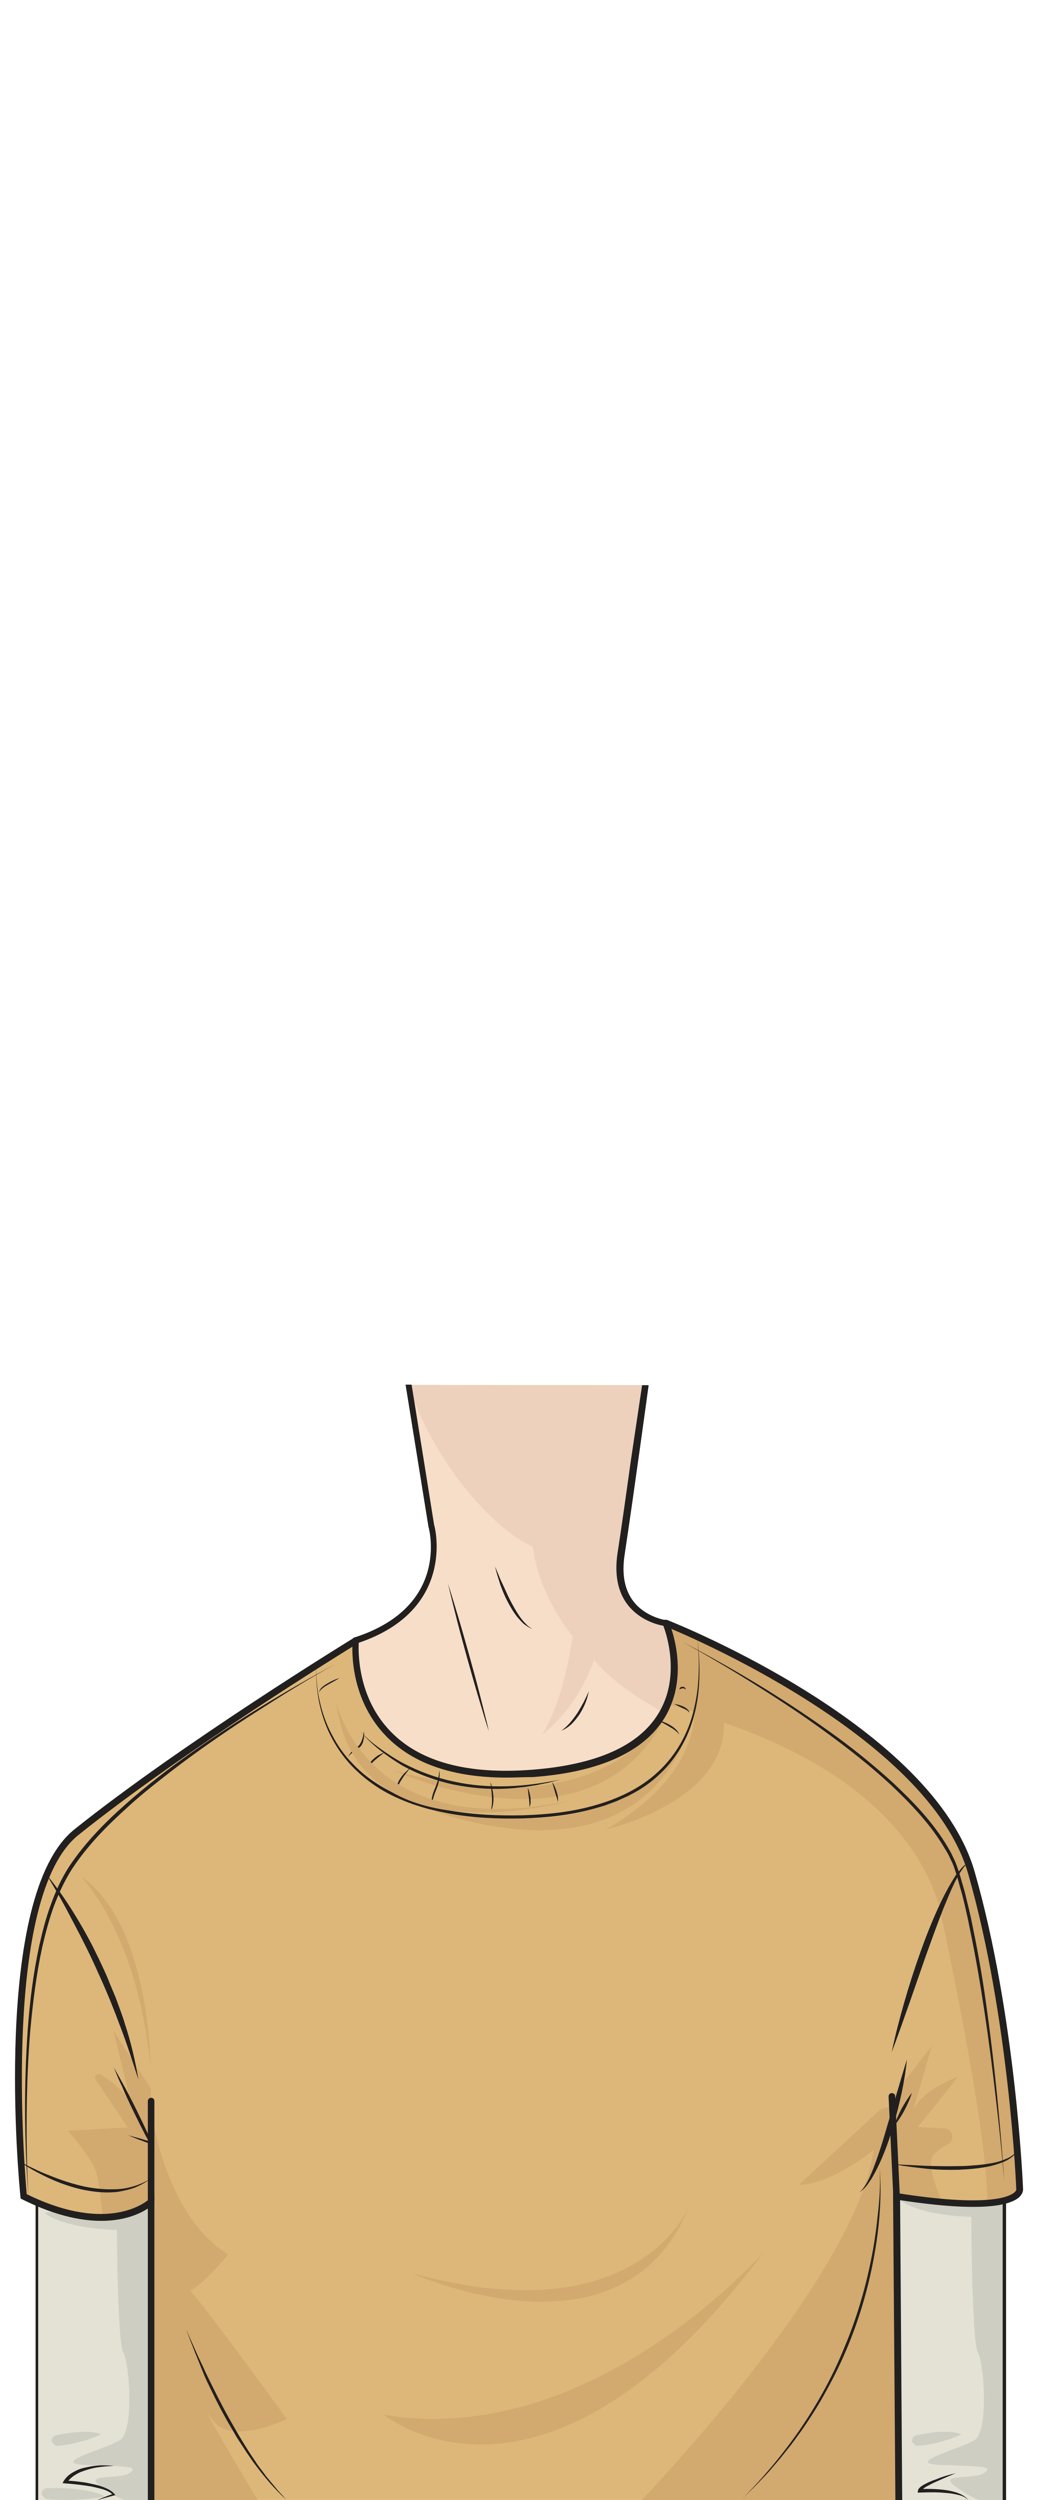 <?xml version="1.0" encoding="utf-8"?>
<!-- Generator: Adobe Illustrator 24.3.0, SVG Export Plug-In . SVG Version: 6.00 Build 0)  -->
<svg version="1.1" id="Layer_1" xmlns="http://www.w3.org/2000/svg" xmlns:xlink="http://www.w3.org/1999/xlink" x="0px" y="0px"
	 viewBox="0 0 396.7 955" style="enable-background:new 0 0 396.7 955;" xml:space="preserve">
<style type="text/css">
	.st0{fill:#E3E2D5;}
	.st1{fill:#CECEC2;}
	.st2{fill:#DDB779;}
	.st3{fill:#D2A96E;}
	.st4{fill:#221F1F;}
	.st5{fill:#F7DEC8;}
	.st6{fill:#EDD1BC;}
</style>
<g>
	<polygon class="st0" points="14.1,955 14.1,831 57.6,831 57.8,955 	"/>
</g>
<path class="st1" d="M44.6,841.6c0,0,0,52.2,2.5,56.9s4.2,30.2-1.3,33.6c-5.5,3.4-28.1,9-12.2,9.5s19.6,0.6,15.8,3.1
	s-18.2,0-10.8,5.1c7.3,5.1,9,5.1,9,5.1h9.5V840L44.6,841.6z"/>
<polygon class="st0" points="383.8,836.8 383.8,955 343.5,955 341.8,834.6 "/>
<path class="st1" d="M371.9,846.8c0,0-19.4-0.1-28.1-6.5c0,0,11.3-2.8,28.5,0C372.3,840.3,377.3,844.4,371.9,846.8z"/>
<path class="st1" d="M45.1,851.8c0,0-19.4-0.1-28.1-6.5c0,0,11.3-2.8,28.5,0C45.5,845.3,50.4,849.4,45.1,851.8z"/>
<path class="st2" d="M9,838.9c0,0-11.3-113.9,20.2-139.1c41.4-33.1,106.7-73.1,106.7-73.1l118.5-6.7c0,0,100.8,39.9,116.8,95.4
	s18.5,121,18.5,121s0.8,10.1-47.1,2.5l0.8,116H57.8V841C57.8,841,42.6,855.7,9,838.9z"/>
<path class="st3" d="M390.7,833c0,0-7.9-110.5-28-135.8c-20.1-25.3-46-51.7-107.9-76.8c0.1-0.1,7,25.8,0.2,30.5c0,0,4.1,1,10.6,3.1
	c-0.9,13.7-8.7,30.1-34,44.8c0,0,45.9-10.3,45.1-40.8c25.5,8.8,69.4,28.6,82.2,69.8c0,0,18.7,85.2,18.4,113.5
	C377.3,841.3,391.3,842.4,390.7,833z"/>
<path class="st3" d="M39.3,847.1c0,0-1-10.6-2.3-16.5s-11.1-16.7-11.1-16.7l22.9-1.3l-12.2-18.2c-0.9-1.3,0.6-2.8,1.9-2
	c4.6,2.8,10.9,7.6,12.4,14.1c2.4,10.4-7.5-30.7-7.5-30.7l14.3,22.1V841C57.8,841,46.9,847.1,39.3,847.1z"/>
<path class="st3" d="M360.2,841.4c0,0-5.5-11.8-4.2-16.7c0.5-1.9,3.2-4,6.4-5.8c2.7-1.6,1.7-5.8-1.4-5.9l-10.2-0.5l15.3-19.2
	c0,0-15.1,5.3-17.5,14s7.5-25.8,7.5-25.8L341.7,800l0.9,38.9C342.7,838.9,352.6,841.4,360.2,841.4z"/>
<path class="st3" d="M245.2,955c0,0,81.9-84.8,88.7-133.8c0,0-15.5,12.9-28.6,13.4l31.2-28.9l4.3-1.2l2.7,150.4L245.2,955z"/>
<path class="st3" d="M57.8,805.7c0,0,4.6,40.1,29.4,55.5c0,0-14.9,17.7-16,12.9s38.4,49.9,38.4,49.9s-21.4,10.7-28.7,0
	c-7.4-10.7,17.6,31,17.6,31s-40.7,0.1-40.1-0.1c0.6-0.2-0.6-147.1-0.6-147.1"/>
<path class="st1" d="M371.2,841.6c0,0,0,52.2,2.5,56.9s4.2,30.2-1.3,33.6c-5.5,3.4-28.1,9-12.2,9.5s19.6,0.6,15.8,3.1
	s-18.2,0-10.8,5.1c7.3,5.1,9,5.1,9,5.1h9.5V840.1L371.2,841.6z"/>
<g>
	<path class="st4" d="M342.2,955l-0.9-117.5l1.5,0.2c33.5,5.3,42.4,1.7,44.7-0.1c0.9-0.7,0.9-1.2,0.9-1.2c0-0.6-2.7-66-18.4-120.7
		c-15.2-52.9-110.1-92.2-115.8-94.5L136.3,628c-4.6,2.8-66.8,41.2-106.3,72.9C0.6,724.3,9.4,828.5,10.2,838.1
		c31.9,15.7,46.5,2.2,46.7,2l2.1-2v3V955h-2.5V843.6c-5.3,3.5-20.7,10.1-48-3.5l-0.6-0.3L7.8,839c-0.5-4.7-11-114.8,20.6-140.2
		c41-32.8,106.2-72.8,106.9-73.2l0.3-0.2h0.3l118.8-6.7l0.3,0.1c4.1,1.6,101.6,40.8,117.5,96.2c15.8,55,18.5,120.7,18.5,121.3
		c0,0.2,0,1.5-1.4,2.9c-3.5,3.2-14.2,6-45.6,1.2l0.8,114.6L342.2,955z"/>
</g>
<path class="st5" d="M156.1,529l8.7,53.8c0,0,9,31.7-28.9,44c0,0-5.9,56.3,67.5,50.7s51-57.4,51-57.4s-20.8-2.2-17.1-26.3
	s9.2-64.7,9.2-64.7L156.1,529z"/>
<g>
	<path class="st4" d="M171.2,604.9c1.5,4.6,2.9,9.3,4.3,14c1.4,4.7,2.7,9.4,4,14c1.3,4.7,2.6,9.4,3.8,14.1l1.8,7.1
		c0.6,2.4,1.2,4.7,1.7,7.1c-0.8-2.3-1.5-4.6-2.2-7l-2.1-7c-1.4-4.7-2.7-9.4-4-14c-1.3-4.7-2.6-9.4-3.8-14.1
		C173.5,614.3,172.3,609.6,171.2,604.9z"/>
</g>
<g>
	<path class="st4" d="M225,646c-0.5,3.1-1.8,6.1-3.5,8.8c-0.9,1.3-1.9,2.6-3,3.7c-1.2,1.1-2.5,2-4,2.6c1.3-0.9,2.4-2,3.4-3.1
		c1-1.2,1.9-2.4,2.8-3.7c0.8-1.3,1.6-2.7,2.3-4C223.7,648.9,224.4,647.5,225,646z"/>
</g>
<g>
	<path class="st4" d="M189.2,598.4c0.5,1.1,0.9,2.2,1.4,3.3c0.4,1.1,0.9,2.2,1.4,3.2c1,2.1,1.9,4.3,3,6.4c1.1,2.1,2.2,4.1,3.5,6
		c0.7,1,1.4,1.9,2.2,2.7c0.8,0.9,1.7,1.6,2.7,2.2c-1.1-0.4-2.1-1.1-3.1-1.8c-0.9-0.8-1.7-1.7-2.5-2.6c-1.5-1.9-2.7-3.9-3.8-6
		s-2-4.3-2.8-6.5C190.5,603,189.7,600.7,189.2,598.4z"/>
</g>
<path class="st4" d="M6.8,825.2c2,1.1,4,2.2,6,3.1c2,1,4.1,1.9,6.2,2.7c4.2,1.7,8.4,3.1,12.8,4.1c2.2,0.5,4.4,0.8,6.6,1
	c2.2,0.2,4.4,0.2,6.7,0.1c4.4-0.3,8.8-1.7,12.6-4.1c-1.8,1.4-3.8,2.5-5.9,3.4c-2.1,0.8-4.4,1.3-6.6,1.7c-4.6,0.6-9.2,0.1-13.6-0.8
	c-4.5-1-8.8-2.5-12.9-4.4C14.4,830,10.4,827.8,6.8,825.2z"/>
<path class="st4" d="M17.6,715.8c4.6,5.6,8.7,11.6,12.4,17.9c1.9,3.1,3.6,6.3,5.3,9.5c1.6,3.2,3.2,6.5,4.7,9.8l1.1,2.5l1,2.5
	c0.7,1.7,1.4,3.3,2.1,5c1.2,3.4,2.6,6.8,3.6,10.3c2.3,6.9,3.9,14,5.1,21.1c-2.2-6.9-4.4-13.7-7-20.5c-2.5-6.7-5.2-13.4-8.2-19.9
	c-2.9-6.6-6.1-13-9.5-19.4C24.9,728.2,21.4,721.9,17.6,715.8z"/>
<path class="st3" d="M262.6,662.6c0,0-19.6,49.5-105.8,25.6C156.8,688.3,237.6,725.2,262.6,662.6z"/>
<path class="st3" d="M263.4,842.7c0,0-19.6,49.5-105.8,25.6C157.6,868.4,238.4,905.3,263.4,842.7z"/>
<path class="st3" d="M256.4,650.7c0,0-19.6,49.5-105.8,25.6C150.5,676.4,231.3,713.3,256.4,650.7z"/>
<path class="st4" d="M43.5,789.7c1.3,2.3,2.6,4.7,3.9,7c1.3,2.4,2.5,4.7,3.7,7.1c2.4,4.8,4.7,9.6,6.9,14.5l0.4,1l-1-0.4
	c-1.4-0.5-2.8-1.1-4.3-1.6c-1.4-0.6-2.8-1.1-4.2-1.7c1.5,0.4,2.9,0.8,4.4,1.2s2.9,0.9,4.4,1.3l-0.5,0.6c-2.5-4.7-4.9-9.5-7.2-14.3
	c-1.1-2.4-2.3-4.8-3.3-7.3C45.5,794.7,44.5,792.2,43.5,789.7z"/>
<path class="st4" d="M128.4,635.5c-9.4,5.2-18.6,10.8-27.6,16.6c-9.1,5.7-18,11.7-26.7,18c-4.3,3.1-8.6,6.4-12.8,9.7
	s-8.4,6.7-12.3,10.3c-4,3.6-7.9,7.3-11.5,11.2s-7,8.1-9.9,12.5c-2.9,4.5-5.1,9.3-7,14.3c-1.8,5-3.2,10.2-4.4,15.4
	c-2.3,10.5-3.6,21.1-4.6,31.8c-0.9,10.7-1.3,21.4-1.4,32.2c-0.1,10.7,0.1,21.5,0.7,32.2c-1.6-21.4-1.8-43-0.3-64.5
	c0.8-10.7,2.1-21.4,4.4-32c1.2-5.3,2.5-10.5,4.4-15.6c1.8-5.1,4.1-10.1,7-14.6c3-4.5,6.4-8.7,10.1-12.7s7.6-7.7,11.6-11.2
	c4-3.6,8.2-7,12.4-10.3s8.6-6.5,13-9.6C91,656.9,109.4,645.7,128.4,635.5z"/>
<path class="st4" d="M260.7,627.1c19.1,10,37.7,21.1,55.3,33.6c8.8,6.2,17.3,13,25.3,20.3c7.9,7.4,15.5,15.3,21,24.7
	c0.7,1.2,1.4,2.4,1.9,3.6c0.6,1.2,1.2,2.5,1.6,3.8c1,2.6,1.6,5.2,2.4,7.8s1.3,5.2,2,7.9l0.9,3.9l0.8,4c2.2,10.6,4,21.2,5.4,31.9
	c1.5,10.7,2.7,21.4,3.8,32.2c1,10.7,2,21.5,2.7,32.3c-0.9-10.8-2-21.5-3.3-32.2c-1.2-10.7-2.6-21.4-4.2-32.1
	c-1.6-10.7-3.4-21.3-5.6-31.8l-0.8-4l-0.9-4c-0.6-2.6-1.2-5.2-2-7.8c-0.7-2.6-1.4-5.2-2.3-7.7c-0.4-1.3-1-2.5-1.6-3.7
	c-0.5-1.2-1.2-2.4-1.9-3.5c-5.4-9.3-12.9-17.1-20.7-24.5c-7.9-7.3-16.4-14-25.1-20.3c-8.7-6.4-17.7-12.3-26.8-18
	S270.2,632.3,260.7,627.1z"/>
<path class="st4" d="M341.8,826.7c2,0.1,4.1,0.2,6.1,0.3s4.1,0.2,6.1,0.3c4.1,0.1,8.1,0.2,12.2,0.1c2,0,4-0.1,6.1-0.3
	c2-0.1,4-0.4,6-0.7s3.9-0.8,5.8-1.6c1.9-0.7,3.6-1.8,4.8-3.5c-0.9,1.9-2.7,3.2-4.5,4.1c-1.9,0.9-3.9,1.5-5.9,2
	c-4,0.9-8.1,1.2-12.2,1.4c-4.1,0.1-8.2,0-12.2-0.4C349.9,827.9,345.8,827.5,341.8,826.7z"/>
<path class="st4" d="M340.8,783.9c1.3-6.4,3-12.8,4.8-19.1s3.8-12.5,6-18.7s4.6-12.3,7.4-18.3c1.4-3,2.9-5.9,4.6-8.8
	c0.4-0.7,0.9-1.4,1.3-2.1c0.4-0.7,0.9-1.4,1.5-2c1-1.3,2.1-2.6,3.6-3.3c-1.3,1-2.2,2.4-3.1,3.7c-0.8,1.4-1.6,2.8-2.3,4.3
	c-1.4,2.9-2.6,5.9-3.9,9c-2.4,6.1-4.6,12.2-6.8,18.3C349.6,759.2,345.4,771.6,340.8,783.9z"/>
<g>
	<path class="st4" d="M336.2,828c0.9,11.8-0.2,23.7-2.4,35.3c-2.2,11.6-5.6,23-10.2,33.9c-2.3,5.5-4.9,10.8-7.8,16
		c-2.8,5.2-6,10.2-9.4,15.1c-1.8,2.4-3.4,4.8-5.3,7.1l-2.8,3.5l-2.9,3.4c-1.9,2.3-4,4.4-6,6.5s-4.2,4.1-6.3,6.2
		c8.4-8.3,16-17.4,22.7-27.1c6.6-9.7,12.4-20.1,16.8-31c4.6-10.8,8-22.2,10.3-33.7c1.2-5.8,2-11.6,2.6-17.5
		C336.2,839.8,336.5,833.9,336.2,828z"/>
</g>
<g>
	<path class="st4" d="M71.2,889.8c1.2,2.9,2.5,5.8,3.8,8.7c0.6,1.4,1.3,2.9,2,4.3c0.7,1.4,1.3,2.9,2,4.3c2.8,5.7,5.6,11.4,8.7,16.9
		s6.3,11,9.9,16.2c0.8,1.3,1.8,2.6,2.8,3.9l1.4,1.9c0.5,0.6,1,1.2,1.5,1.8l1.5,1.8c0.5,0.6,1,1.2,1.5,1.8l3.2,3.5
		c-4.7-4.2-8.8-9.2-12.6-14.3l-2.7-3.9l-2.6-4c-0.9-1.3-1.7-2.7-2.5-4.1c-0.8-1.4-1.6-2.7-2.4-4.1l-2.3-4.2l-2.2-4.3
		c-0.7-1.4-1.4-2.9-2.1-4.3c-0.7-1.4-1.4-2.9-2-4.3C75.8,901.6,73.3,895.8,71.2,889.8z"/>
</g>
<path class="st4" d="M121,635.5c-0.3,4.7,0.1,9.4,1.1,13.9c1,4.6,2.5,9,4.7,13.1c2.1,4.1,4.8,8,8.1,11.3c3.2,3.4,6.9,6.2,10.9,8.6
	c4,2.4,8.3,4.2,12.6,5.8c2.2,0.7,4.4,1.5,6.7,2l3.4,0.8l3.4,0.6c9.2,1.6,18.5,2,27.8,1.8c9.3-0.3,18.6-1.2,27.6-3.8
	c8.9-2.5,17.5-6.5,24.3-12.9c6.8-6.3,11.5-14.7,13.6-23.8c1.1-4.5,1.7-9.2,1.8-13.8c0.2-4.7-0.1-9.3-0.5-14c1,9.3,1.4,18.8-0.7,28
	c-2,9.2-6.6,17.9-13.5,24.4c-3.4,3.3-7.3,6-11.5,8.1c-1,0.6-2.1,1-3.2,1.5c-1.1,0.5-2.1,1-3.3,1.4l-3.3,1.2l-3.4,1
	c-9.1,2.6-18.5,3.6-27.9,3.9c-9.4,0.2-18.8-0.2-28.1-1.9l-3.5-0.7l-3.4-0.8c-2.3-0.5-4.5-1.3-6.8-2c-4.4-1.6-8.8-3.5-12.8-6
	s-7.7-5.5-10.9-8.9s-5.9-7.4-8-11.6c-2.1-4.2-3.5-8.7-4.4-13.3C121,644.9,120.6,640.2,121,635.5z"/>
<path class="st4" d="M137.6,661.2c2.3,2.6,5,4.8,7.8,6.8s5.7,3.9,8.7,5.5c6.1,3.2,12.6,5.6,19.3,7c6.7,1.5,13.6,2,20.5,1.8
	s13.8-1.2,20.5-2.6c-1.7,0.4-3.4,0.9-5,1.3c-1.7,0.3-3.4,0.7-5.1,1c-1.7,0.2-3.4,0.6-5.2,0.7l-2.6,0.3c-0.9,0.1-1.7,0.1-2.6,0.2
	c-6.9,0.4-13.9-0.2-20.8-1.6c-6.8-1.5-13.4-3.9-19.5-7.3C147.7,670.7,142,666.5,137.6,661.2z"/>
<path class="st4" d="M167.9,676.2c0.2,1.3,0.1,2.6-0.1,3.8c-0.2,1.3-0.6,2.5-1.1,3.7c-0.5,1.1-0.9,2.3-1.2,3.5s-0.4,2.5-0.3,3.7
	c-0.4-1.2-0.4-2.5-0.2-3.8s0.6-2.5,1.1-3.7c0.5-1.1,0.9-2.3,1.3-3.5C167.6,678.7,167.8,677.5,167.9,676.2z"/>
<path class="st4" d="M156.8,675.3c-1.1,1.4-2.3,2.8-3.2,4.3c-0.5,0.7-0.9,1.5-1.3,2.3c-0.4,0.8-0.6,1.6-0.7,2.5
	c-0.2-0.9-0.1-1.8,0.2-2.7s0.7-1.7,1.2-2.4c0.5-0.8,1.1-1.5,1.7-2.1C155.4,676.5,156.1,675.8,156.8,675.3z"/>
<path class="st4" d="M146.9,669.4c-1.3,1.1-2.7,2.1-3.9,3.2c-0.6,0.6-1.2,1.2-1.7,1.8c-0.5,0.7-0.9,1.4-1.1,2.2
	c-0.1-0.9,0.2-1.7,0.7-2.5c0.4-0.8,1-1.4,1.6-2s1.3-1.1,2-1.6C145.3,670.1,146.1,669.7,146.9,669.4z"/>
<path class="st4" d="M139.1,661.2c0.1,1,0.1,2.1-0.1,3.1c-0.2,1-0.5,2.1-1.3,2.9c-0.2,0.2-0.4,0.4-0.7,0.5l-0.6,0.4
	c-0.4,0.3-0.8,0.6-1.2,0.9c-0.8,0.6-1.5,1.3-2.2,2.1c0.5-0.9,1.1-1.7,1.8-2.5c0.4-0.4,0.8-0.7,1.2-1c0.5-0.3,0.9-0.5,1.2-0.9
	c0.6-0.7,1-1.6,1.3-2.6C138.8,663.2,139,662.2,139.1,661.2z"/>
<path class="st6" d="M254.5,620c0,0-16.3-0.5-17.7-19.8c0.1,0,0.1,0,0.1,0c-1-6.1,9.6-71.1,9.6-71.1l-90.4-0.1
	c8.5,26.5,30.1,53.8,47.5,61.8c0.8,6.4,3.8,19.6,15.3,34.3c-2.2,13.7-5.8,28.3-11.8,37.5c0,0,12.7-8.6,19.9-28.4
	c7.1,7.7,13.6,12.5,26.4,19.9C253.5,654.1,262.9,639,254.5,620z"/>
<path class="st4" d="M129.7,641c-1.4,0.9-2.8,1.6-4.2,2.4c-0.7,0.4-1.4,0.8-2,1.3c-0.3,0.2-0.6,0.5-0.9,0.8s-0.5,0.6-0.5,1
	c-0.1-0.4,0-0.9,0.3-1.2c0.2-0.4,0.5-0.7,0.8-0.9c0.6-0.6,1.3-1,2-1.4C126.7,642.1,128.2,641.4,129.7,641z"/>
<path class="st4" d="M187.4,680.7c0.4,0.9,0.6,1.9,0.8,2.8c0.2,1,0.3,2,0.4,2.9c0,1,0,2-0.2,3s-0.5,2-1,2.8c0.6-1.9,0.7-3.8,0.6-5.7
	C187.9,684.6,187.7,682.7,187.4,680.7z"/>
<path class="st4" d="M201.7,682.8c0.5,1.2,0.8,2.4,1,3.6c0.1,0.6,0.1,1.3,0.1,1.9c0,0.6-0.1,1.3-0.5,1.9c0.1-0.6,0-1.2,0-1.9
	c-0.1-0.6-0.1-1.2-0.2-1.8C201.9,685.3,201.8,684,201.7,682.8z"/>
<path class="st4" d="M211,680.7c0.8,1.1,1.3,2.3,1.7,3.6c0.2,0.6,0.4,1.3,0.5,2s0.1,1.4,0,2c-0.1-0.7-0.3-1.3-0.5-1.9l-0.6-1.9
	C211.8,683.3,211.4,682,211,680.7z"/>
<path class="st4" d="M251.6,657.1c0.8,0.2,1.6,0.5,2.4,0.8c0.8,0.3,1.5,0.7,2.2,1.1c0.7,0.4,1.4,0.9,2,1.5s1.2,1.3,1.4,2.1
	c-0.4-0.7-1.1-1.2-1.7-1.7s-1.3-0.9-2-1.3C254.5,658.7,253,658,251.6,657.1z"/>
<path class="st4" d="M257.7,650.9c1.1,0.1,2.2,0.4,3.3,0.9c0.5,0.2,1,0.5,1.5,0.9c0.4,0.4,1,0.8,0.9,1.5c-0.2-0.5-0.7-0.8-1.2-1.1
	s-1-0.5-1.5-0.7C259.7,651.9,258.7,651.4,257.7,650.9z"/>
<path class="st4" d="M259.6,645.3c0.1-0.3,0.2-0.5,0.4-0.7c0.2-0.2,0.5-0.3,0.8-0.3s0.7,0.1,0.9,0.3c0.2,0.2,0.4,0.5,0.4,0.7
	c-0.5-0.3-0.9-0.5-1.2-0.4C260.5,644.9,260.1,645.1,259.6,645.3z"/>
<path class="st4" d="M365.3,944.7c-2.4,1-4.8,2-7.2,3.1c-1.2,0.5-2.4,1.1-3.5,1.7c-0.6,0.3-1.1,0.6-1.6,1c-0.2,0.2-0.5,0.4-0.7,0.5
	c-0.2,0.2-0.3,0.4-0.3,0.4l-0.7-0.6c3.3-0.2,6.6-0.1,9.8,0.3c1.6,0.2,3.3,0.6,4.8,1.1c0.8,0.3,1.5,0.6,2.3,1.1
	c0.7,0.4,1.4,1,1.8,1.7c-1.1-1.3-2.7-1.8-4.2-2.1c-1.6-0.4-3.2-0.6-4.8-0.7c-3.2-0.3-6.4-0.2-9.6-0.1h-0.7l0.1-0.6
	c0.1-0.7,0.4-1,0.7-1.3c0.3-0.3,0.6-0.5,0.9-0.7c0.6-0.4,1.2-0.7,1.8-1c1.2-0.6,2.4-1.1,3.7-1.5C360.2,946,362.7,945.3,365.3,944.7z
	"/>
<path class="st4" d="M43.5,941.9c-1.7,0.1-3.4,0.2-5,0.4c-1.7,0.2-3.3,0.5-4.9,1c-1.6,0.5-3.2,1-4.6,1.9c-1.4,0.8-2.6,1.9-3.5,3.2
	l-0.5-0.9c1.6,0.1,3.3,0.2,4.9,0.4s3.2,0.4,4.8,0.8c1.6,0.3,3.2,0.7,4.8,1.3c1.5,0.6,3.1,1.3,4.3,2.7l0.3,0.4l-0.5,0.1
	c-1.1,0.3-2.2,0.6-3.3,0.9c-1.1,0.3-2.2,0.6-3.3,0.9c1-0.4,2.1-0.9,3.2-1.3c1.1-0.4,2.1-0.8,3.2-1.2l-0.2,0.5c-1-1.1-2.5-1.7-4-2.2
	c-1.5-0.4-3.1-0.8-4.7-1.1c-3.2-0.5-6.4-0.9-9.6-1.1l-1-0.1l0.5-0.9c1-1.6,2.4-2.7,4-3.5c1.5-0.9,3.2-1.4,4.9-1.7
	c1.7-0.4,3.4-0.6,5.1-0.7C40.1,941.7,41.8,941.7,43.5,941.9z"/>
<g>
	<rect x="13.6" y="841.3" class="st4" width="1" height="113.7"/>
</g>
<g>
	<rect x="383.2" y="840.6" class="st4" width="1.3" height="114.4"/>
</g>
<g>
	<path class="st4" d="M57.8,801.3L57.8,801.3c0.7,0,1.2,0.6,1.2,1.2V841h-2.5v-38.5C56.5,801.9,57.1,801.3,57.8,801.3z"/>
</g>
<g>
	<path class="st4" d="M340.8,799.5L340.8,799.5c0.7,0,1.3,0.5,1.3,1.2l1.8,38.2l-2.5,0.1l-1.8-38.2
		C339.6,800.1,340.1,799.5,340.8,799.5z"/>
</g>
<path class="st4" d="M348.5,799.4c-0.7,2.3-1.7,4.5-2.8,6.6c-1.1,2.1-2.4,4.1-3.9,6c0.7-2.3,1.7-4.5,2.8-6.6
	C345.8,803.3,347,801.3,348.5,799.4z"/>
<path class="st3" d="M292,860.1c0,0-65.7,75.5-145.2,62.3C146.9,922.4,207.6,973.1,292,860.1z"/>
<path class="st3" d="M30.8,716.7c0,0,21.9,21.4,26.7,73C57.6,789.7,57.5,734.7,30.8,716.7z"/>
<path class="st3" d="M128.4,649.8c0,0,11.3,55.6,91.1,37.6C219.4,687.4,136.2,712.4,128.4,649.8z"/>
<path class="st4" d="M346.6,786.7c-0.4,4.2-1.1,8.4-2,12.7c-0.9,4.2-2,8.5-3.2,12.7c-1.3,4.3-2.7,8.5-4.6,12.8
	c-0.9,2.1-2,4.3-3.2,6.4c-0.3,0.5-0.6,1.1-1,1.6c-0.3,0.5-0.7,1-1.1,1.6c-0.8,1-1.7,2.1-3.1,2.9c1.2-0.9,1.8-2,2.5-3
	c0.6-1,1.2-2.1,1.6-3.1c1-2.1,1.7-4.2,2.5-6.3c1.5-4.2,2.8-8.5,4-12.7C341.6,803.7,343.9,795.3,346.6,786.7z"/>
<path class="st1" d="M17.7,950.6c0,0,15-0.6,22.1,3c0,0-8.7,2.1-22.1,1C17.7,954.6,13.7,952.2,17.7,950.6z"/>
<path class="st1" d="M17.7,950.4c0,0,15-0.6,22.1,3c0,0-8.7,2.1-22.1,1C17.7,954.4,13.7,952,17.7,950.4z"/>
<path class="st1" d="M20.8,930.4c0,0,11.6-3,17.8-0.6c0,0-6.3,3.5-17,4.5C21.6,934.3,18,932.7,20.8,930.4z"/>
<path class="st1" d="M349.6,930.4c0,0,11.6-3,17.8-0.6c0,0-6.3,3.5-17,4.5C350.4,934.3,346.8,932.7,349.6,930.4z"/>
<path class="st4" d="M255.7,619.7l-0.3-0.7l-0.7-0.1c0,0-7.8-1-12.6-7.2c-3.4-4.4-4.5-10.3-3.4-17.7c3.6-23.8,9.2-64.9,9.2-64.9
	l-2.5,0l-4.2,28.1h0c-1.7,12.1-3.6,25.9-5.2,36.1c-1.2,8.1,0.1,14.8,3.9,19.7c4.6,5.9,11.3,7.6,13.6,8c1.3,3.3,6.6,19.6-1.8,33.4
	c-7.5,12.5-23.8,19.7-48.4,21.6c-24.6,1.9-42.8-3-54-14.6c-12.5-12.8-12.4-30-12.2-33.9c36.7-12.4,29.4-43.3,28.8-45.1l-4.5-28.1
	l0,0l-4.1-25.4l-2.3,0l8.7,54v0.1c0.4,1.2,8.2,30.6-28,42.4l-0.8,0.3l-0.1,0.8c-0.1,0.8-2.1,21.4,12.8,36.7
	c10.2,10.5,25.6,15.8,46,15.8c3.2,0,6.6-0.2,10.1-0.2c25.5-1.9,42.4-9.6,50.4-22.8C264,639.5,256,620.5,255.7,619.7z"/>
</svg>
